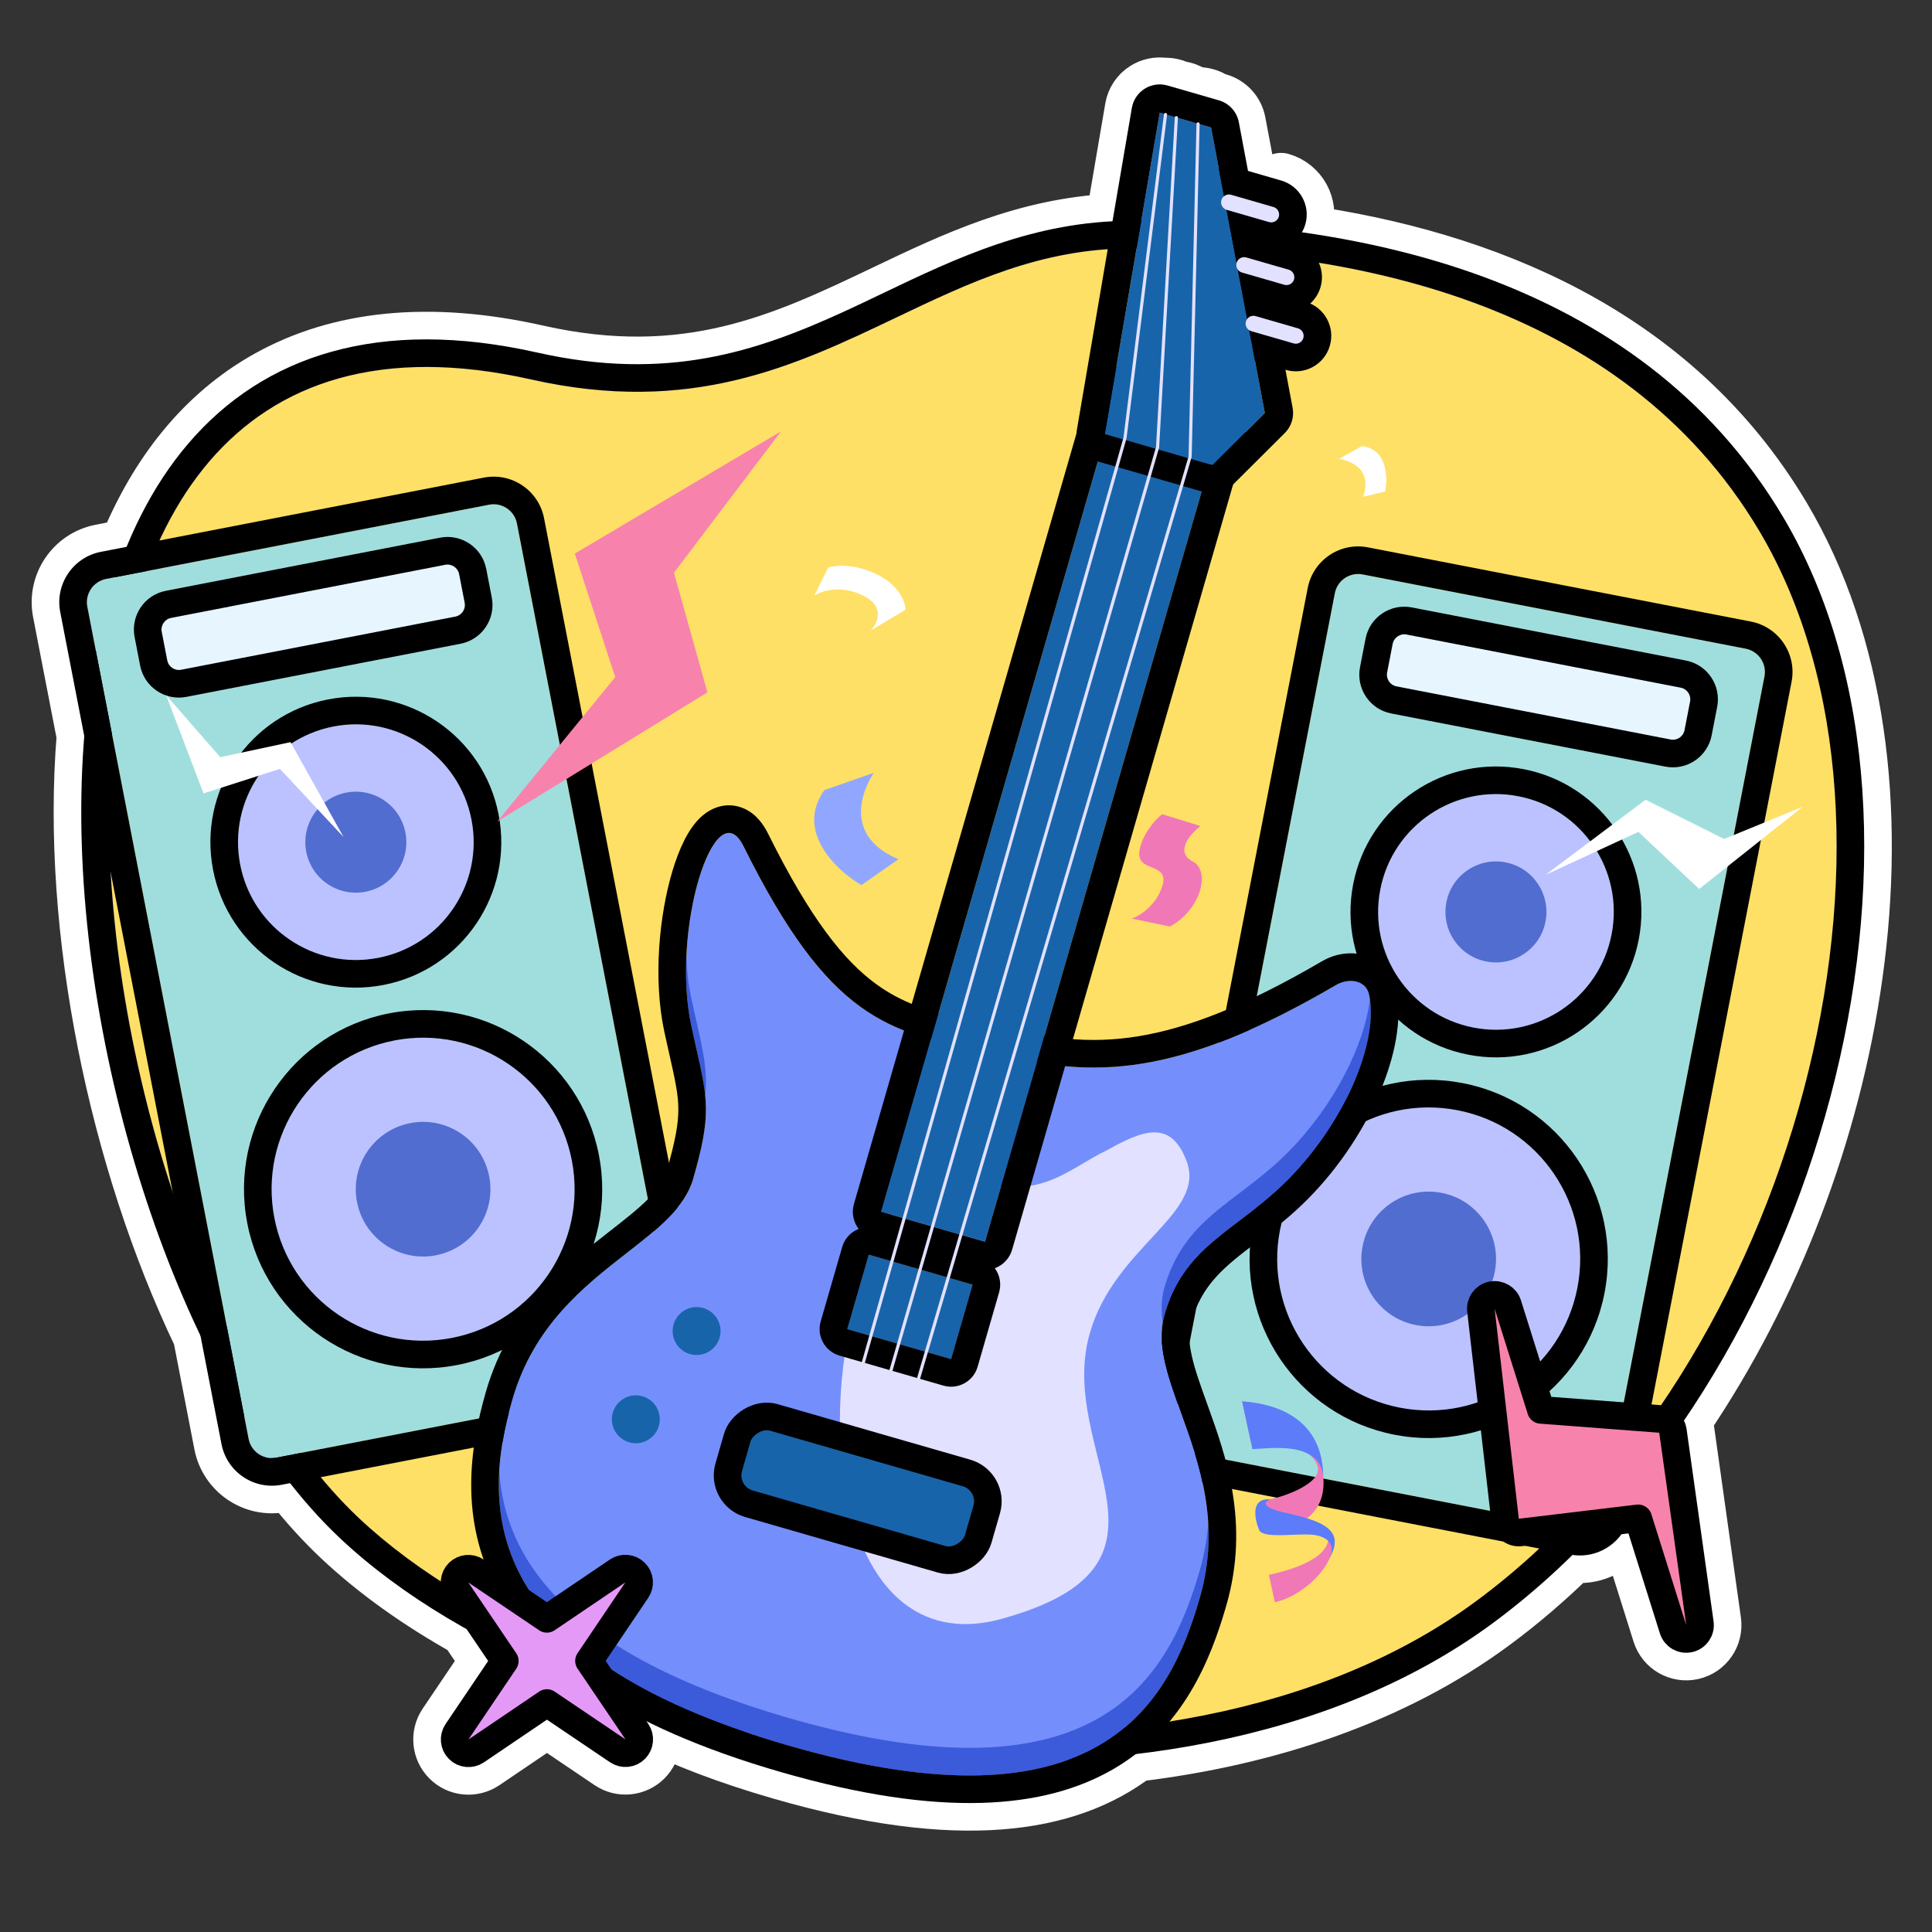 <svg width="140" height="140" viewBox="0 0 140 140" fill="none" xmlns="http://www.w3.org/2000/svg">
<rect x="0" y="0" width="140" height="140" fill="#333333" stroke="none"/>
<g clip-path="url(#clip0_3614_2807)">
<path d="M92.518 14.171L90.939 13.716C90.921 13.623 90.897 13.532 90.865 13.441C90.774 13.179 90.633 12.946 90.456 12.751L89.724 8.868C89.585 8.126 89.039 7.526 88.314 7.317L87.998 7.225C87.674 7.007 87.286 6.875 86.866 6.865C86.828 6.864 86.789 6.864 86.751 6.865L86.425 6.771C86.137 6.576 85.797 6.45 85.427 6.418C85.212 6.307 84.974 6.231 84.72 6.199L84.71 6.276L84.72 6.199C84.591 6.183 84.463 6.179 84.337 6.186C83.867 6.114 83.383 6.213 82.975 6.469C82.492 6.771 82.162 7.265 82.066 7.826L80.664 16.032C74.269 16.34 69.09 18.813 64.187 21.153L64.052 21.218C56.785 24.686 49.802 27.993 38.939 25.549C31.022 23.767 24.532 24.528 19.426 27.373C14.648 30.037 11.323 34.392 9.173 39.627L7.309 39.988C5.291 40.379 3.973 42.332 4.364 44.349L6.106 53.339C4.955 67.421 8.458 84.1 14.529 96.793L16.051 104.647C16.442 106.664 18.394 107.983 20.412 107.592L21.018 107.474C22.168 108.938 23.373 110.275 24.629 111.456C27.227 113.902 30.34 116.111 33.812 118.053L35.374 120.36L32.288 124.931C31.752 125.725 31.854 126.788 32.532 127.465C33.21 128.142 34.273 128.243 35.067 127.706L39.633 124.614L44.203 127.7C44.997 128.236 46.06 128.134 46.737 127.456C47.414 126.778 47.516 125.715 46.978 124.921L46.846 124.727C49.549 126.072 52.768 127.308 56.582 128.409C69.452 132.126 77.355 130.907 82.301 127.109C91.83 125.971 100.928 122.975 108.189 117.608C110.211 116.114 112.134 114.461 113.953 112.675C115.357 112.879 116.708 112.265 117.498 111.176L118.004 111.115L120.283 118.365C120.595 119.358 121.616 119.945 122.632 119.716C123.647 119.487 124.316 118.518 124.172 117.487L122.214 103.543C122.184 103.329 122.12 103.126 122.029 102.94C128.532 93.367 132.847 81.912 134.422 70.667C136.104 58.662 134.685 46.693 129.22 37.48C121.265 24.068 107.349 18.678 94.346 16.832C94.448 16.656 94.53 16.464 94.589 16.259L93.963 16.079L94.589 16.259C94.983 14.894 94.195 13.472 92.834 13.079L92.518 14.171ZM92.518 14.171C92.425 14.145 92.33 14.128 92.236 14.12L92.122 15.542L92.518 14.171ZM92.668 15.704C92.755 15.403 92.581 15.087 92.279 15M91.917 14.13L92.121 15.546L91.964 16.09L91.963 16.093L91.838 15.465L91.591 14.218C91.695 14.176 91.805 14.146 91.917 14.13ZM92.668 15.704L92.122 15.547L92.668 15.704ZM82.585 8.062L82.585 8.062L82.585 8.062C82.585 8.062 82.585 8.062 82.585 8.062Z" fill="#E599F7" stroke="white" stroke-width="4" stroke-linejoin="round"/>
<path d="M38.5 27.5C58.5 32 66.417 18 82 18C97.5 18 117.524 21.681 127.5 38.5C140.356 60.174 130 99 107 116C84.612 132.547 43 126 26 110C4.584 89.844 -5.015 17.709 38.5 27.5Z" fill="#FFE066"/>
<path fill-rule="evenodd" clip-rule="evenodd" d="M63.967 21.255C69.284 18.709 74.945 16 82 16C97.632 16 118.665 19.685 129.22 37.48C136.016 48.937 136.568 64.666 132.629 79.515C128.683 94.393 120.131 108.782 108.189 117.608C96.449 126.286 79.882 128.792 64.276 127.195C48.678 125.599 33.552 119.855 24.629 111.456C18.945 106.107 14.193 97.48 10.907 87.877C7.609 78.24 5.715 67.407 5.901 57.482C6.087 47.613 8.338 38.334 13.659 32.124C19.12 25.75 27.492 22.973 38.939 25.549C48.333 27.663 54.837 25.469 61.075 22.619C62.032 22.181 62.993 21.721 63.967 21.255ZM64.914 23.023C57.604 26.511 50.076 30.105 38.5 27.5C-5.015 17.709 4.584 89.844 26 110C43 126 84.612 132.547 107 116C130 99 140.356 60.174 127.5 38.5C117.524 21.681 97.5 18 82 18C75.437 18 70.233 20.484 64.914 23.023Z" fill="black"/>
<path d="M62.562 43.164C60.934 42.35 59.509 42.825 59 43.164L60.018 41.129C60.526 40.959 61.951 40.823 63.58 41.638C65.208 42.452 65.615 43.673 65.615 44.182L63.071 45.708C63.58 45.199 64.19 43.978 62.562 43.164Z" fill="white"/>
<path d="M6.327 43.969C6.147 43.036 6.756 42.133 7.69 41.952L35.444 36.572C36.377 36.391 37.28 37.001 37.461 37.934L49.148 98.232C49.329 99.165 48.719 100.068 47.786 100.249L20.031 105.628C19.098 105.809 18.195 105.199 18.014 104.266L6.327 43.969Z" fill="#A0DEDE"/>
<path fill-rule="evenodd" clip-rule="evenodd" d="M7.309 39.988L35.064 34.609C37.081 34.218 39.034 35.536 39.425 37.554L51.112 97.851C51.503 99.869 50.184 101.821 48.167 102.212L20.412 107.592C18.395 107.983 16.442 106.664 16.051 104.647L4.364 44.349C3.973 42.332 5.292 40.379 7.309 39.988ZM7.69 41.952C6.756 42.133 6.147 43.036 6.327 43.969L18.015 104.266C18.195 105.199 19.098 105.809 20.031 105.628L47.786 100.249C48.719 100.068 49.329 99.165 49.148 98.232L37.461 37.934C37.28 37.001 36.377 36.391 35.444 36.572L7.69 41.952Z" fill="black"/>
<path d="M41.437 84.085C42.59 90.037 38.7 95.797 32.748 96.951C26.796 98.105 21.036 94.215 19.883 88.263C18.729 82.311 22.619 76.55 28.571 75.397C34.523 74.243 40.283 78.133 41.437 84.085Z" fill="#BBC2FF"/>
<path fill-rule="evenodd" clip-rule="evenodd" d="M43.4 83.704C44.764 90.741 40.165 97.551 33.129 98.915C26.093 100.278 19.283 95.68 17.919 88.643C16.555 81.607 21.154 74.797 28.19 73.433C35.227 72.07 42.036 76.668 43.4 83.704ZM32.748 96.951C38.7 95.797 42.59 90.037 41.437 84.085C40.283 78.133 34.523 74.243 28.571 75.397C22.619 76.55 18.729 82.311 19.883 88.263C21.036 94.215 26.797 98.105 32.748 96.951Z" fill="black"/>
<path d="M35.449 85.246C35.962 87.891 34.233 90.451 31.588 90.964C28.943 91.477 26.383 89.748 25.87 87.102C25.357 84.457 27.086 81.897 29.731 81.384C32.377 80.871 34.937 82.6 35.449 85.246Z" fill="#526DD0"/>
<path d="M34.168 59.403C35.065 64.032 32.04 68.513 27.41 69.41C22.781 70.307 18.301 67.282 17.404 62.652C16.506 58.023 19.532 53.543 24.161 52.645C28.791 51.748 33.271 54.774 34.168 59.403Z" fill="#BBC2FF"/>
<path fill-rule="evenodd" clip-rule="evenodd" d="M36.131 59.022C37.239 64.736 33.505 70.266 27.791 71.373C22.077 72.481 16.547 68.747 15.44 63.033C14.333 57.319 18.067 51.789 23.78 50.682C29.494 49.575 35.024 53.309 36.131 59.022ZM27.41 69.41C32.04 68.513 35.065 64.032 34.168 59.403C33.27 54.774 28.79 51.748 24.161 52.645C19.532 53.543 16.506 58.023 17.404 62.652C18.301 67.282 22.781 70.307 27.41 69.41Z" fill="black"/>
<path d="M29.378 60.331C29.763 62.315 28.466 64.235 26.482 64.62C24.498 65.004 22.578 63.708 22.193 61.724C21.809 59.74 23.105 57.82 25.089 57.435C27.073 57.05 28.994 58.347 29.378 60.331Z" fill="#526DD0"/>
<path d="M11.718 45.784C11.627 45.317 11.932 44.866 12.399 44.775L32.263 40.925C32.73 40.835 33.181 41.14 33.272 41.606L33.673 43.676C33.763 44.142 33.459 44.594 32.992 44.684L13.127 48.534C12.661 48.625 12.209 48.32 12.119 47.853L11.718 45.784Z" fill="#E7F5FF"/>
<path fill-rule="evenodd" clip-rule="evenodd" d="M12.018 42.812L31.883 38.962C33.434 38.661 34.935 39.675 35.235 41.226L35.636 43.295C35.937 44.846 34.923 46.347 33.373 46.648L13.508 50.498C11.957 50.798 10.456 49.785 10.155 48.234L9.754 46.164C9.454 44.613 10.467 43.112 12.018 42.812ZM12.399 44.775C11.932 44.866 11.627 45.317 11.718 45.784L12.119 47.853C12.209 48.32 12.661 48.625 13.127 48.534L32.992 44.684C33.459 44.594 33.763 44.142 33.673 43.676L33.272 41.606C33.181 41.14 32.73 40.835 32.263 40.925L12.399 44.775Z" fill="black"/>
<path d="M127.86 49.023C128.041 48.09 127.431 47.187 126.498 47.006L98.743 41.626C97.81 41.445 96.907 42.055 96.727 42.988L85.04 103.286C84.859 104.219 85.469 105.122 86.402 105.303L114.156 110.682C115.089 110.863 115.992 110.253 116.173 109.32L127.86 49.023Z" fill="#A0DEDE"/>
<path fill-rule="evenodd" clip-rule="evenodd" d="M126.879 45.042L99.124 39.663C97.106 39.272 95.154 40.59 94.763 42.608L83.076 102.905C82.685 104.923 84.004 106.875 86.021 107.266L113.776 112.646C115.793 113.037 117.746 111.718 118.137 109.701L129.824 49.403C130.215 47.386 128.896 45.433 126.879 45.042ZM126.498 47.006C127.431 47.187 128.041 48.09 127.86 49.023L116.173 109.32C115.992 110.253 115.089 110.863 114.156 110.682L86.402 105.303C85.469 105.122 84.859 104.219 85.04 103.286L96.727 42.988C96.907 42.055 97.81 41.445 98.743 41.626L126.498 47.006Z" fill="black"/>
<path d="M92.751 89.139C91.597 95.091 95.487 100.851 101.439 102.005C107.391 103.158 113.152 99.269 114.305 93.317C115.459 87.365 111.569 81.604 105.617 80.451C99.665 79.297 93.905 83.187 92.751 89.139Z" fill="#BBC2FF"/>
<path fill-rule="evenodd" clip-rule="evenodd" d="M90.788 88.758C89.424 95.795 94.022 102.605 101.059 103.968C108.095 105.332 114.905 100.734 116.269 93.697C117.632 86.661 113.034 79.851 105.998 78.487C98.961 77.123 92.151 81.722 90.788 88.758ZM101.439 102.005C95.487 100.851 91.597 95.091 92.751 89.139C93.905 83.187 99.665 79.297 105.617 80.451C111.569 81.604 115.459 87.365 114.305 93.317C113.152 99.269 107.391 103.158 101.439 102.005Z" fill="black"/>
<path d="M98.739 90.3C98.226 92.945 99.955 95.505 102.6 96.018C105.245 96.531 107.805 94.802 108.318 92.156C108.831 89.511 107.102 86.951 104.457 86.438C101.811 85.925 99.251 87.654 98.739 90.3Z" fill="#526DD0"/>
<path d="M100.02 64.457C99.123 69.086 102.148 73.566 106.777 74.464C111.407 75.361 115.887 72.335 116.784 67.706C117.682 63.077 114.656 58.597 110.027 57.699C105.397 56.802 100.917 59.828 100.02 64.457Z" fill="#BBC2FF"/>
<path fill-rule="evenodd" clip-rule="evenodd" d="M98.056 64.076C96.949 69.79 100.683 75.32 106.397 76.427C112.111 77.535 117.64 73.8 118.748 68.087C119.855 62.373 116.121 56.843 110.407 55.736C104.694 54.628 99.164 58.362 98.056 64.076ZM106.777 74.464C102.148 73.566 99.123 69.086 100.02 64.457C100.917 59.828 105.397 56.802 110.027 57.699C114.656 58.597 117.682 63.077 116.784 67.706C115.887 72.335 111.407 75.361 106.777 74.464Z" fill="black"/>
<path d="M104.81 65.385C104.425 67.369 105.722 69.289 107.706 69.674C109.69 70.058 111.61 68.762 111.994 66.778C112.379 64.794 111.082 62.874 109.098 62.489C107.114 62.105 105.194 63.401 104.81 65.385Z" fill="#526DD0"/>
<path d="M122.47 50.838C122.561 50.371 122.256 49.92 121.789 49.829L101.925 45.979C101.458 45.889 101.007 46.193 100.916 46.66L100.515 48.73C100.425 49.196 100.73 49.648 101.196 49.738L121.061 53.588C121.527 53.679 121.979 53.374 122.069 52.907L122.47 50.838Z" fill="#E7F5FF"/>
<path fill-rule="evenodd" clip-rule="evenodd" d="M122.17 47.866L102.305 44.016C100.754 43.715 99.253 44.728 98.953 46.279L98.552 48.349C98.251 49.9 99.264 51.401 100.815 51.701L120.68 55.552C122.231 55.852 123.732 54.839 124.033 53.288L124.434 51.218C124.734 49.667 123.721 48.166 122.17 47.866ZM121.789 49.829C122.256 49.92 122.561 50.371 122.47 50.838L122.069 52.907C121.979 53.374 121.527 53.679 121.061 53.588L101.196 49.738C100.729 49.648 100.425 49.196 100.515 48.73L100.916 46.66C101.007 46.194 101.458 45.889 101.925 45.979L121.789 49.829Z" fill="black"/>
<mask id="path-25-outside-1_3614_2807" maskUnits="userSpaceOnUse" x="82.913" y="11.335" width="16.374" height="17.057" fill="black">
<rect fill="white" x="82.913" y="11.335" width="16.374" height="17.057"/>
<path fill-rule="evenodd" clip-rule="evenodd" d="M88.506 14.502C88.593 14.201 88.908 14.027 89.21 14.114L92.279 15C92.581 15.087 92.754 15.403 92.667 15.704C92.58 16.006 92.265 16.18 91.963 16.093L88.894 15.207C88.592 15.119 88.418 14.804 88.506 14.502ZM89.609 19.045C89.696 18.743 90.012 18.569 90.313 18.657L93.382 19.543C93.684 19.63 93.858 19.945 93.771 20.247C93.684 20.549 93.368 20.723 93.067 20.636L89.998 19.749C89.696 19.662 89.522 19.347 89.609 19.045ZM90.988 22.906C90.686 22.819 90.371 22.993 90.284 23.294C90.197 23.596 90.371 23.911 90.672 23.998L93.742 24.885C94.043 24.972 94.359 24.798 94.446 24.496C94.533 24.195 94.359 23.879 94.057 23.792L90.988 22.906Z"/>
</mask>
<path fill-rule="evenodd" clip-rule="evenodd" d="M88.506 14.502C88.593 14.201 88.908 14.027 89.21 14.114L92.279 15C92.581 15.087 92.754 15.403 92.667 15.704C92.58 16.006 92.265 16.18 91.963 16.093L88.894 15.207C88.592 15.119 88.418 14.804 88.506 14.502ZM89.609 19.045C89.696 18.743 90.012 18.569 90.313 18.657L93.382 19.543C93.684 19.63 93.858 19.945 93.771 20.247C93.684 20.549 93.368 20.723 93.067 20.636L89.998 19.749C89.696 19.662 89.522 19.347 89.609 19.045ZM90.988 22.906C90.686 22.819 90.371 22.993 90.284 23.294C90.197 23.596 90.371 23.911 90.672 23.998L93.742 24.885C94.043 24.972 94.359 24.798 94.446 24.496C94.533 24.195 94.359 23.879 94.057 23.792L90.988 22.906Z" fill="#E2E1FF"/>
<path d="M93.067 20.636L92.512 22.557L93.067 20.636ZM89.998 19.749L90.553 17.828L89.998 19.749ZM90.988 22.906L90.433 24.827L90.988 22.906ZM90.672 23.998L91.228 22.077L90.672 23.998ZM93.742 24.885L93.187 26.806L93.742 24.885ZM94.057 23.792L94.612 21.871L94.057 23.792ZM88.655 16.035C89.414 16.255 90.208 15.817 90.427 15.057L86.584 13.947C86.978 12.585 88.402 11.799 89.765 12.192L88.655 16.035ZM91.724 16.922L88.655 16.035L89.765 12.192L92.834 13.079L91.724 16.922ZM90.746 15.149C90.526 15.909 90.964 16.702 91.724 16.922L92.834 13.079C94.197 13.472 94.983 14.896 94.589 16.259L90.746 15.149ZM92.518 14.171C91.759 13.952 90.965 14.39 90.746 15.149L94.589 16.259C94.195 17.622 92.771 18.408 91.408 18.014L92.518 14.171ZM89.449 13.285L92.518 14.171L91.408 18.014L88.339 17.128L89.449 13.285ZM90.427 15.057C90.646 14.298 90.209 13.505 89.449 13.285L88.339 17.128C86.976 16.734 86.191 15.31 86.584 13.947L90.427 15.057ZM89.758 20.578C90.518 20.797 91.311 20.36 91.531 19.6L87.688 18.49C88.081 17.127 89.505 16.341 90.868 16.735L89.758 20.578ZM92.827 21.464L89.758 20.578L90.868 16.735L93.937 17.621L92.827 21.464ZM91.85 19.692C91.63 20.451 92.068 21.245 92.827 21.464L93.937 17.621C95.3 18.015 96.086 19.439 95.692 20.802L91.85 19.692ZM93.622 18.714C92.862 18.495 92.069 18.933 91.85 19.692L95.692 20.802C95.299 22.165 93.875 22.951 92.512 22.557L93.622 18.714ZM90.553 17.828L93.622 18.714L92.512 22.557L89.443 21.671L90.553 17.828ZM91.531 19.6C91.75 18.84 91.312 18.047 90.553 17.828L89.443 21.671C88.08 21.277 87.294 19.853 87.688 18.49L91.531 19.6ZM88.362 22.739C88.756 21.377 90.18 20.591 91.543 20.984L90.433 24.827C91.193 25.047 91.986 24.609 92.205 23.849L88.362 22.739ZM90.118 25.92C88.755 25.526 87.969 24.102 88.362 22.739L92.205 23.849C92.425 23.09 91.987 22.296 91.228 22.077L90.118 25.92ZM93.187 26.806L90.118 25.92L91.228 22.077L94.296 22.963L93.187 26.806ZM96.367 25.051C95.974 26.414 94.549 27.2 93.187 26.806L94.296 22.963C93.537 22.744 92.744 23.182 92.524 23.941L96.367 25.051ZM94.612 21.871C95.975 22.264 96.761 23.688 96.367 25.051L92.524 23.941C92.305 24.701 92.743 25.494 93.502 25.714L94.612 21.871ZM91.543 20.984L94.612 21.871L93.502 25.714L90.433 24.827L91.543 20.984Z" fill="black" mask="url(#path-25-outside-1_3614_2807)"/>
<path fill-rule="evenodd" clip-rule="evenodd" d="M89.839 88.438C87.467 90.238 85.384 91.818 84.379 95.297C83.779 97.376 84.617 99.7 85.585 102.387C86.913 106.07 88.487 110.436 86.941 115.79C84.75 123.376 79.809 133.036 57.137 126.488L57.137 126.488C34.465 119.94 34.942 108.991 37.133 101.405C38.679 96.051 42.338 93.197 45.425 90.789C47.677 89.032 49.625 87.513 50.225 85.433C51.554 80.832 51.302 79.713 50.446 75.916C50.34 75.449 50.226 74.943 50.105 74.384C48.585 67.404 51.814 57.162 53.878 61.319C60.08 73.809 64.299 74.854 71.65 76.239L71.671 76.164C79.189 78.335 85.49 77.99 96.811 71.38C97.74 70.838 98.978 71.015 99.207 72.067C99.925 75.357 97.577 81.177 93.403 85.424C92.207 86.641 90.989 87.566 89.839 88.438Z" fill="#748FFC"/>
<path fill-rule="evenodd" clip-rule="evenodd" d="M84.379 93.297C85.384 89.817 87.467 88.238 89.839 86.438L89.839 86.438C90.989 85.566 92.207 84.641 93.403 83.424C96.711 80.058 98.872 75.705 99.269 72.405C99.766 75.745 97.438 81.319 93.403 85.424C92.207 86.641 90.989 87.566 89.839 88.438C87.467 90.238 85.384 91.817 84.379 95.297C84.327 95.477 84.286 95.659 84.255 95.843C84.13 94.953 84.146 94.106 84.379 93.297ZM87.55 110.302C87.654 112.01 87.506 113.834 86.941 115.79C84.75 123.376 79.809 133.036 57.137 126.488L57.137 126.488C39.245 121.32 35.77 113.412 36.176 106.579C36.573 112.909 40.968 119.818 57.137 124.488L57.137 124.488C79.809 131.036 84.75 121.376 86.941 113.79C87.291 112.578 87.481 111.417 87.55 110.302ZM51.105 79.403C51.006 78.401 50.769 77.35 50.446 75.916C50.341 75.449 50.226 74.943 50.105 74.384C49.763 72.815 49.661 71.081 49.733 69.382C49.778 70.414 49.897 71.429 50.105 72.384C50.226 72.943 50.341 73.449 50.446 73.916C50.981 76.29 51.281 77.617 51.105 79.403Z" fill="#3B5BDB"/>
<path fill-rule="evenodd" clip-rule="evenodd" d="M85.585 102.387L87.467 101.709C86.971 100.333 86.57 99.212 86.348 98.19C86.131 97.188 86.127 96.453 86.301 95.852C87.106 93.064 88.678 91.829 91.047 90.032L91.082 90.005C92.216 89.145 93.531 88.147 94.83 86.826C97.095 84.521 98.865 81.793 99.98 79.169C101.068 76.61 101.648 73.874 101.162 71.641C100.863 70.271 99.84 69.442 98.734 69.18C97.716 68.938 96.651 69.158 95.802 69.653C90.255 72.892 86.089 74.504 82.493 75.091C78.938 75.671 75.794 75.272 72.226 74.242C71.978 74.17 71.726 74.149 71.484 74.172C68.075 73.519 65.734 72.941 63.508 71.325C61.148 69.612 58.719 66.572 55.669 60.43C55.337 59.76 54.761 58.895 53.752 58.524C52.554 58.083 51.518 58.582 50.907 59.102C50.331 59.593 49.907 60.26 49.592 60.882C49.262 61.534 48.975 62.292 48.732 63.099C47.781 66.266 47.304 70.922 48.15 74.809C48.274 75.376 48.389 75.889 48.494 76.355L48.495 76.356C48.935 78.309 49.152 79.312 49.155 80.379C49.158 81.419 48.953 82.63 48.304 84.878C48.13 85.479 47.735 86.099 47.017 86.831C46.285 87.577 45.348 88.312 44.195 89.212L44.101 89.285C41.038 91.673 36.938 94.871 35.211 100.85C34.067 104.813 33.234 110.088 36.053 115.289C38.861 120.47 45.012 125.068 56.582 128.409C56.591 128.412 56.6 128.414 56.609 128.417C68.158 131.748 75.704 131.109 80.73 128.165C85.766 125.214 87.733 120.253 88.862 116.345C90.589 110.366 88.825 105.474 87.507 101.82L87.467 101.709L85.585 102.387ZM57.137 126.488C79.809 133.036 84.75 123.376 86.941 115.79C88.487 110.436 86.913 106.07 85.585 102.387C84.617 99.7 83.779 97.376 84.379 95.297C85.384 91.817 87.467 90.238 89.839 88.438C90.989 87.566 92.207 86.641 93.403 85.424C97.577 81.177 99.925 75.357 99.207 72.067C98.978 71.015 97.74 70.838 96.811 71.38C85.49 77.99 79.189 78.335 71.671 76.164L71.65 76.239C64.299 74.854 60.08 73.809 53.878 61.319C51.814 57.162 48.585 67.404 50.105 74.384C50.226 74.943 50.34 75.449 50.446 75.916C51.302 79.713 51.554 80.832 50.225 85.433C49.625 87.512 47.677 89.032 45.425 90.789C42.338 93.197 38.679 96.051 37.133 101.405C34.942 108.991 34.465 119.94 57.137 126.488" fill="black"/>
<path d="M68.666 85.093C75.237 87.416 76.949 84.929 80.251 83.327C82.785 81.929 84.822 81.069 85.983 84.13C87.433 87.957 80.793 90.299 78.977 96.589C76.463 105.292 86.91 113.363 72.565 117.313C65.657 119.215 61.438 113.693 60.91 104.576C60.342 94.762 65.016 83.802 68.666 85.093Z" fill="#E2E1FF"/>
<path d="M88.122 32C88.471 30.793 87.775 29.532 86.568 29.183L83.41 28.271C82.204 27.922 80.942 28.618 80.594 29.825L63.848 87.808L71.376 89.982L88.122 32Z" fill="#1864AB"/>
<path fill-rule="evenodd" clip-rule="evenodd" d="M61.881 87.24C61.567 88.326 62.194 89.461 63.28 89.775L70.808 91.949C71.894 92.263 73.029 91.636 73.343 90.55L90.089 32.568C90.751 30.274 89.429 27.878 87.136 27.216L83.978 26.304C81.685 25.642 79.289 26.964 78.627 29.257L61.881 87.24ZM86.568 29.183C87.775 29.532 88.471 30.793 88.122 32L71.376 89.982L63.848 87.808L80.594 29.825C80.942 28.618 82.204 27.922 83.41 28.271L86.568 29.183Z" fill="black"/>
<path d="M68.92 98.486L61.392 96.311L62.95 90.916L70.479 93.09L68.92 98.486Z" fill="#8F4C0E"/>
<path d="M68.92 98.486L61.392 96.311L62.95 90.916L70.478 93.09L68.92 98.486Z" fill="#1864AB"/>
<path fill-rule="evenodd" clip-rule="evenodd" d="M70.842 99.041C70.535 100.102 69.426 100.714 68.365 100.407L60.837 98.233C59.776 97.927 59.164 96.818 59.47 95.757L61.029 90.361C61.335 89.3 62.444 88.688 63.505 88.994L71.033 91.168C72.095 91.475 72.706 92.584 72.4 93.645L70.842 99.041ZM68.92 98.486L70.478 93.09L62.95 90.916L61.392 96.311L68.92 98.486Z" fill="black"/>
<path d="M87.863 33.707L91.656 29.93L87.759 9.238L84.037 8.163L80.059 31.453L87.863 33.707Z" fill="#1864AB"/>
<path fill-rule="evenodd" clip-rule="evenodd" d="M93.1 31.381C93.581 30.902 93.793 30.217 93.668 29.551L89.771 8.859C89.628 8.1 89.069 7.486 88.327 7.271L84.605 6.196C84.045 6.035 83.443 6.119 82.949 6.429C82.456 6.739 82.117 7.244 82.019 7.818L78.041 31.108C77.866 32.136 78.49 33.131 79.491 33.42L87.295 35.674C88.01 35.88 88.78 35.682 89.307 35.157L93.1 31.381ZM84.037 8.163L80.059 31.453L87.863 33.707L91.656 29.93L87.759 9.238L84.037 8.163Z" fill="black"/>
<path d="M86.816 8.978L86.241 33.091L64.614 106.498" stroke="#E2E1FF" stroke-width="0.227" stroke-linecap="round" stroke-linejoin="round"/>
<path d="M85.243 8.524L83.882 32.41L62.762 105.537" stroke="#E2E1FF" stroke-width="0.227" stroke-linecap="round" stroke-linejoin="round"/>
<path d="M84.457 8.297L81.523 31.728L60.683 105.362" stroke="#E2E1FF" stroke-width="0.227" stroke-linecap="round" stroke-linejoin="round"/>
<path fill-rule="evenodd" clip-rule="evenodd" d="M88.506 14.502C88.593 14.201 88.908 14.027 89.21 14.114L92.279 15C92.581 15.087 92.755 15.403 92.668 15.704C92.581 16.006 92.265 16.18 91.963 16.093L88.894 15.207C88.593 15.119 88.419 14.804 88.506 14.502ZM89.609 19.045C89.697 18.743 90.012 18.569 90.314 18.657L93.383 19.543C93.684 19.63 93.858 19.945 93.771 20.247C93.684 20.549 93.369 20.723 93.067 20.636L89.998 19.749C89.696 19.662 89.522 19.347 89.609 19.045ZM90.988 22.906C90.687 22.819 90.371 22.993 90.284 23.294C90.197 23.596 90.371 23.911 90.673 23.998L93.742 24.885C94.043 24.972 94.359 24.798 94.446 24.496C94.533 24.195 94.359 23.879 94.057 23.792L90.988 22.906Z" fill="#E2E1FF"/>
<rect x="1.238" y="-0.683" width="18.808" height="6.51" rx="2.137" transform="matrix(-0.961 -0.277 -0.277 0.961 73.093 108.328)" fill="#1864AB" stroke="black" stroke-width="2" stroke-linecap="round" stroke-linejoin="round"/>
<circle cx="50.478" cy="96.452" r="1.736" transform="rotate(61.109 50.478 96.452)" fill="#1864AB"/>
<circle cx="46.075" cy="102.847" r="1.736" transform="rotate(61.109 46.075 102.847)" fill="#1864AB"/>
<path d="M41.651 40.113L56.596 31.258L48.839 41.502L51.264 50.172L36.035 59.531L44.581 49.067L41.651 40.113Z" fill="#F783AC"/>
<path d="M119.243 57.952L112 63.392L118.727 60.281L123.13 64.419L130.632 58.462L124.939 60.795L119.243 57.952Z" fill="white"/>
<path d="M15.96 54.867L12.041 50.379L14.746 57.494L20.285 55.718L24.891 60.651L21.053 53.778L15.96 54.867Z" fill="white"/>
<path d="M109.066 110.168C109.097 110.432 109.231 110.673 109.44 110.838C109.649 111.003 109.914 111.078 110.179 111.046L118.709 110.024L121.237 118.065C121.393 118.562 121.904 118.855 122.411 118.741C122.919 118.626 123.254 118.142 123.181 117.626L121.224 103.682C121.158 103.217 120.778 102.859 120.309 102.824L111.661 102.166L109.261 94.531C109.106 94.039 108.603 93.746 108.099 93.853C107.594 93.96 107.254 94.433 107.313 94.945L109.066 110.168Z" fill="#F783AC" stroke="black" stroke-width="2" stroke-linecap="round" stroke-linejoin="round"/>
<path d="M95.807 106.416C95.118 102.769 91.654 101.653 90.008 101.551L90.65 104.515C91.727 104.49 95.143 104.596 95.495 106.339C95.746 107.583 92.626 108.645 91.557 108.71L92.044 110.958C93.55 110.799 96.497 110.064 95.807 106.416Z" fill="#F178B6"/>
<path d="M95.889 107.033C95.862 102.292 91.654 101.653 90.008 101.551L90.757 105.011C91.834 104.986 95.679 104.33 95.889 107.033Z" fill="#5C7CFA"/>
<path d="M92.378 116.106C94.76 115.59 97.603 112.637 96.18 110.867C96.858 112.798 93.686 113.744 91.948 114.12L92.378 116.106Z" fill="#F178B6"/>
<path d="M91.25 110.894C91.25 110.894 90.217 108.52 92.062 108.641C92.062 108.641 90.732 109.105 93.323 109.667C96.321 110.317 97.528 111.095 96.167 113.208C96.751 112.302 96.59 111.557 95.49 111.276C94.389 110.994 91.66 111.585 91.25 110.894Z" fill="#5C7CFA"/>
<path d="M82.554 61.908C82.554 60.879 83.478 59.571 84.218 59L86.99 59.857C86.251 60.428 85.105 61.742 86.435 62.428C87.766 63.114 86.99 65.978 84.772 67.141L82 66.56C82.554 66.417 83.774 65.605 84.218 64.234C84.772 62.52 82.554 63.193 82.554 61.908Z" fill="#F178B6"/>
<path d="M65.106 62.263C61.528 60.76 62.124 57.879 63.317 56L59.739 57.252C57.591 60.259 60.633 63.098 62.422 64.141L65.106 62.263Z" fill="#91A7FF"/>
<path d="M98.781 35.999C99.406 34.161 98.131 33.429 97.032 33.251L98.688 32.328C100.525 32.523 100.578 34.603 100.375 35.618L98.781 35.999Z" fill="white"/>
<path d="M34.498 113.844C34.101 113.576 33.569 113.627 33.231 113.966C32.892 114.305 32.842 114.837 33.11 115.234L36.581 120.36L33.117 125.49C32.849 125.887 32.9 126.419 33.239 126.757C33.578 127.096 34.109 127.146 34.506 126.878L39.632 123.407L44.763 126.871C45.16 127.14 45.691 127.088 46.03 126.749C46.369 126.41 46.419 125.879 46.151 125.482L42.68 120.356L46.144 115.225C46.412 114.828 46.361 114.297 46.022 113.958C45.683 113.62 45.151 113.569 44.755 113.838L39.629 117.308L34.498 113.844Z" fill="#E599F7" stroke="black" stroke-width="2" stroke-linejoin="round"/>
</g>
<defs>
<clipPath id="clip0_3614_2807">
<rect width="140" height="140" fill="white"/>
</clipPath>
</defs>
</svg>
